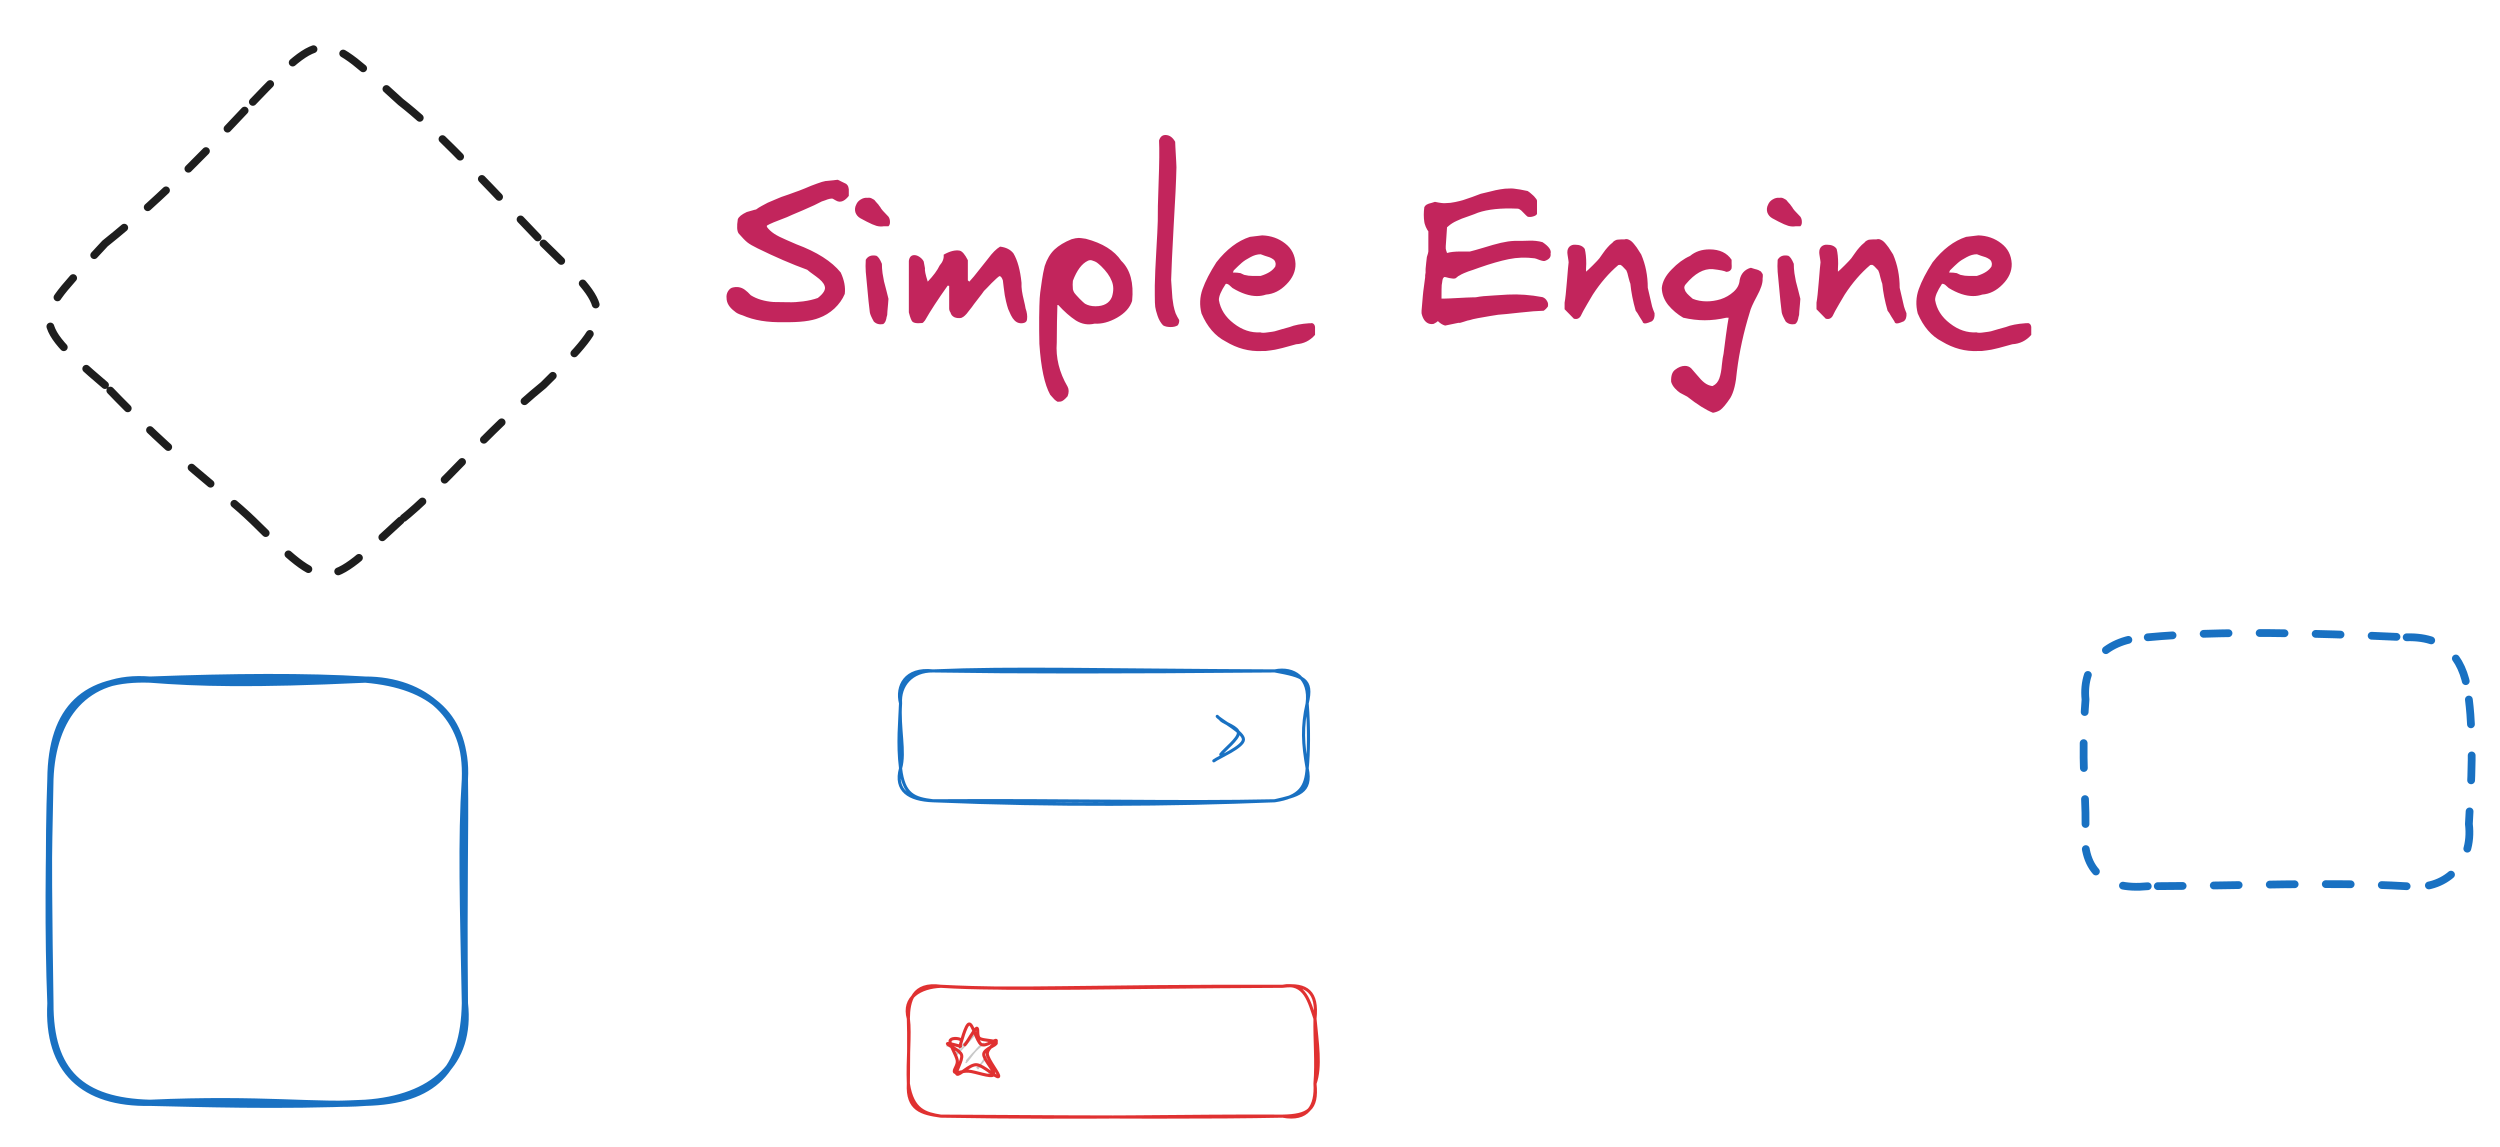 <?xml version="1.0" encoding="UTF-8" standalone="no"?>
<svg
   version="1.1"
   viewBox="0 0 803.4 368.684"
   width="803.4"
   height="368.684"
   id="svg10"
   sodipodi:docname="doc.svg"
   inkscape:version="1.3.2 (091e20e, 2023-11-25, custom)"
   xmlns:inkscape="http://www.inkscape.org/namespaces/inkscape"
   xmlns:sodipodi="http://sodipodi.sourceforge.net/DTD/sodipodi-0.dtd"
   xmlns="http://www.w3.org/2000/svg"
   xmlns:svg="http://www.w3.org/2000/svg">
  <sodipodi:namedview
     id="namedview10"
     pagecolor="#ffffff"
     bordercolor="#000000"
     borderopacity="0.25"
     inkscape:showpageshadow="2"
     inkscape:pageopacity="0.0"
     inkscape:pagecheckerboard="0"
     inkscape:deskcolor="#d1d1d1"
     inkscape:zoom="1.2932533"
     inkscape:cx="401.31348"
     inkscape:cy="184.41862"
     inkscape:window-width="1920"
     inkscape:window-height="991"
     inkscape:window-x="-9"
     inkscape:window-y="-9"
     inkscape:window-maximized="1"
     inkscape:current-layer="g3" />
  <!-- svg-source:excalidraw -->
  <defs
     id="defs1">
    <style
       class="style-fonts"
       id="style1">
      @font-face {
        font-family: &quot;Virgil&quot;;
        src: url(&quot;https://unpkg.com/revedraw@1.0.0-alpha.10/dist/excalidraw-assets/Virgil.woff2&quot;);
      }
      @font-face {
        font-family: &quot;Cascadia&quot;;
        src: url(&quot;https://unpkg.com/revedraw@1.0.0-alpha.10/dist/excalidraw-assets/Cascadia.woff2&quot;);
      }
    </style>
  </defs>
  <g
     stroke-linecap="round"
     transform="translate(10 10) rotate(0 94.2 90)"
     id="g1">
    <path
       d="M118.75 22.75 M118.75 22.75 C129 30.72, 139.28 41.56, 164.65 68.25 M164.65 68.25 C186.79 89.92, 188.48 90.21, 164.65 113.75 M164.65 113.75 C145.74 129.13, 131.91 146.86, 118.75 157.25 M118.75 157.25 C94.41 179.65, 95.26 180.92, 71.25 157.25 M71.25 157.25 C60.5 146.91, 47.88 139.04, 23.75 113.75 M23.75 113.75 C-1.84 91.93, 1.55 92.49, 23.75 68.25 M23.75 68.25 C43.42 52.56, 58.98 35.77, 71.25 22.75 M71.25 22.75 C94.39 -1.37, 93.78 0.07, 118.75 22.75"
       stroke="#1e1e1e"
       stroke-width="2.5"
       fill="none"
       stroke-dasharray="8 10"
       id="path1" />
  </g>
  <g
     stroke-linecap="round"
     transform="translate(16.2 218.4) rotate(0 66.6 68)"
     id="g2">
    <path
       d="M32 0 M32 0 C47.49 1.21, 64.67 1.73, 101.2 0 M32 0 C58.49 -1.01, 82.63 -1.18, 101.2 0 M101.2 0 C122.62 1.87, 133.91 11.89, 133.2 32 M101.2 0 C120.28 -0.01, 134.37 12.26, 133.2 32 M133.2 32 C133.48 47.9, 132.83 65.59, 133.2 104 M133.2 32 C131.89 51.56, 132.58 72.74, 133.2 104 M133.2 104 C132.81 125.68, 123.24 135.45, 101.2 136 M133.2 104 C135.35 123.27, 122.95 134.5, 101.2 136 M101.2 136 C86.23 137.21, 68.06 134.35, 32 136 M101.2 136 C74.29 137.27, 45.69 136.29, 32 136 M32 136 C10.09 135.4, -0.09 126.16, 0 104 M32 136 C10.66 136.41, -1.17 125.65, 0 104 M0 104 C-0.89 81.85, -0.59 57.6, 0 32 M0 104 C-0.36 78.95, -0.82 53.16, 0 32 M0 32 C0.75 12.16, 11.18 -1.69, 32 0 M0 32 C0.2 8.76, 11.53 -0.75, 32 0"
       stroke="#1971c2"
       stroke-width="2"
       fill="none"
       id="path2" />
  </g>
  <g
     transform="translate(208.766 77.434) rotate(0 225.197 42.623)"
     id="g3">
    <path
       d="m 24.721,18.325 q -0.136,-1.159 0.477,-2.182 0.682,-1.091 1.705,-1.228 2.387,-0.477 4.16,1.159 0.273,0.136 1.432,1.364 2.932,1.841 7.297,2.182 2.591,0 4.774,0.068 2.251,0.068 4.774,-0.273 2.591,-0.341 4.706,-1.091 2.864,-2.251 2.182,-3.887 Q 55.819,13.074 53.432,11.369 51.045,9.664 50.636,9.254 43.134,6.527 34.678,2.367 32.427,1.275 31.404,0.457 30.381,-0.361 28.608,-2.407 q -0.818,-1.159 -0.273,-4.569 0.409,-1.159 2.864,-2.319 0.068,0 1.432,-0.409 1.364,-0.409 1.569,-0.409 0.818,-0.614 1.841,-1.159 1.091,-0.614 1.91,-1.023 0.887,-0.409 2.251,-0.955 1.432,-0.614 2.114,-0.887 0.75,-0.273 2.387,-0.818 1.705,-0.614 2.251,-0.818 0.682,-0.205 2.864,-1.091 2.182,-0.955 3.955,-1.569 1.841,-0.682 2.728,-0.818 l 3.955,-0.409 2.66,1.296 q 0.614,0.477 0.75,1.091 0.205,0.546 0.136,1.5 0,0.955 0,1.296 -1.773,2.251 -3.478,1.773 -0.136,0 -0.887,-0.409 -0.75,-0.477 -0.818,-0.477 -0.409,-0.068 -1.023,0.068 -0.614,0.136 -1.432,0.477 -0.75,0.273 -1.023,0.341 -1.841,1.023 -6.138,2.864 -4.228,1.773 -5.047,2.182 -5.319,1.978 -6.479,2.728 v 0.409 q 0.887,1.228 2.319,2.182 1.432,0.955 4.024,2.046 2.591,1.091 3.137,1.364 9.889,3.683 14.253,9.07 1.705,3.683 1.296,6.888 -1.091,2.591 -3.342,4.706 -2.251,2.046 -4.91,3.001 -3.751,1.5 -11.253,1.364 -7.911,0.205 -13.298,-2.182 -1.841,-0.546 -2.591,-1.296 -2.591,-1.91 -2.591,-4.296 z m 41.669,-30.007 q 0.409,-1.023 1.432,-1.637 1.091,-0.682 2.251,-0.546 0.409,-0.068 0.75,0 0.341,0.068 0.682,0.273 0.409,0.205 0.614,0.341 0.205,0.136 0.546,0.614 0.409,0.477 0.546,0.614 0.136,0.068 0.546,0.682 l 0.409,0.546 q 0.273,0.682 2.591,3.001 0.477,0.682 0.477,1.637 0.068,0.887 -0.477,1.432 h -1.5 q -1.159,0.205 -2.387,-0.136 -1.159,-0.341 -3.137,-1.364 -1.91,-1.023 -2.046,-1.091 -1.159,-0.682 -1.569,-1.91 -0.341,-1.296 0.273,-2.455 z m 4.365,34.576 q -0.136,-0.818 -0.409,-3.546 -0.273,-2.796 -0.546,-5.797 -0.273,-3.069 -0.341,-3.614 -0.136,-1.841 0,-3.887 1.023,-1.773 3.41,-1.296 0.887,0.409 1.773,2.591 0,1.432 0.205,3.001 0.273,1.569 0.477,2.66 0.273,1.091 0.75,2.864 0.477,1.773 0.682,2.728 0,0.546 -0.136,1.773 -0.068,1.159 -0.205,2.251 -0.068,1.091 -0.068,1.159 -0.068,0.205 -0.205,0.75 -0.068,0.546 -0.205,0.887 -0.068,0.341 -0.341,0.75 -0.205,0.341 -0.546,0.546 -1.841,0.341 -3.001,-0.818 -1.159,-2.046 -1.296,-3.001 z M 88.076,6.595 88.485,8.777 q -0.205,0.887 0.887,4.296 2.728,-2.864 3.819,-5.183 1.5,-1.705 1.296,-3.478 3.001,-1.705 5.183,-1.296 1.228,0.341 2.592,3.069 v 6.479 l 0.477,0.409 q 1.296,-1.364 3.342,-4.024 2.114,-2.66 2.66,-3.342 2.046,-2.796 3.887,-3.887 2.864,0.341 4.296,2.182 1.978,3.342 2.591,9.479 -0.068,1.228 0.136,2.591 0.205,1.364 0.614,3.001 0.409,1.637 0.546,2.591 0.682,1.91 0.477,3.478 -0.068,0.887 -0.887,1.159 -0.818,0.273 -1.705,0.068 -1.5,-0.341 -2.591,-2.523 -0.477,-1.023 -0.887,-1.978 -0.341,-1.023 -0.682,-2.455 -0.273,-1.5 -0.409,-1.978 -0.068,-0.477 -0.341,-2.523 -0.273,-2.114 -0.273,-2.251 -0.477,-1.364 -1.091,-1.364 -0.273,0.136 -1.023,0.818 -0.75,0.682 -1.5,1.432 -0.682,0.682 -1.5,1.569 -0.818,0.818 -0.955,0.955 l -0.682,0.955 -2.523,3.273 -0.682,0.955 q -0.273,0.273 -1.023,1.296 -0.682,0.955 -1.228,1.432 -0.477,0.477 -1.159,0.75 -1.159,0.205 -2.182,-0.205 -1.023,-0.477 -1.296,-1.569 -0.409,-0.546 -0.409,-1.296 v -7.229 h -0.136 q -0.273,-0.136 -0.341,-0.068 -4.706,6.615 -7.297,11.184 -0.614,0.818 -0.887,0.818 -2.932,0.341 -3.41,-0.818 -0.205,-0.341 -0.546,-1.364 -0.341,-1.091 -0.341,-1.228 V 6.39 q 0.273,-1.841 1.773,-1.841 0.818,0 1.705,0.614 0.887,0.614 1.296,1.432 z M 126.948,8.095 q 1.091,-3.342 3.137,-5.319 2.114,-1.978 5.524,-3.342 1.432,-0.409 2.319,-0.409 0.477,0 2.251,0.273 8.047,2.114 11.389,7.093 4.365,4.228 3.478,12.889 -1.023,3.205 -4.842,5.388 -3.751,2.114 -7.229,1.91 -3.137,0.75 -6.001,-1.023 -2.796,-1.841 -5.66,-4.978 h -0.273 q 0,0.614 -0.136,5.251 -0.068,4.569 -0.068,6.82 -0.546,7.297 3.478,14.185 0.682,1.296 0,3.069 -1.364,1.569 -2.182,1.705 -0.546,0.068 -0.818,0.068 -0.273,0.068 -0.75,-0.341 -0.477,-0.341 -0.682,-0.614 -0.205,-0.205 -0.614,-0.682 -0.409,-0.477 -0.546,-0.614 -2.728,-4.91 -3.478,-16.367 0,-0.546 -0.068,-4.092 0,-3.478 0,-4.365 0,-0.887 0.068,-3.683 0.068,-2.864 0.273,-4.365 0.205,-1.569 0.546,-3.887 0.341,-2.387 0.887,-4.569 z m 9.548,8.593 q 0.273,0.409 1.637,1.841 1.364,1.364 1.773,1.637 1.432,0.818 3.342,0.818 4.092,0 5.319,-3.001 0.887,-2.864 -0.068,-5.115 -0.887,-2.319 -3.41,-4.774 -0.887,-0.818 -1.364,-1.159 -0.477,-0.341 -1.364,-0.614 -0.818,-0.341 -1.569,0.068 -2.864,1.364 -4.774,6.411 0,0.341 -0.068,1.228 0,0.887 0.068,1.5 0.136,0.614 0.477,1.159 z m 25.847,-2.455 q 0.068,-4.092 0.477,-10.98 0.409,-6.956 0.477,-9.684 -0.068,-3.342 0.273,-12.48 0.341,-9.138 0.136,-13.367 0.546,-1.773 2.046,-1.773 1.91,0 3.137,2.182 0,0.887 0.068,1.637 l 0.273,4.91 q 0.068,0.75 0.068,1.637 -0.136,6.411 -0.887,18.754 -0.682,12.344 -0.818,17.459 0.068,0.955 0.205,2.932 0.136,1.978 0.205,2.932 0.136,0.887 0.341,2.319 0.273,1.364 0.682,2.523 0.477,1.091 1.159,2.182 0.068,0.955 -0.477,1.705 -0.887,0.546 -2.251,0.546 -1.569,0 -2.455,-0.546 -1.159,-1.228 -1.773,-3.069 -0.614,-1.841 -0.75,-2.864 -0.136,-1.023 -0.136,-3.751 0,-2.796 0,-3.205 z m 19.777,-7.365 q 4.91,-6.274 10.775,-8.184 3.751,-0.477 3.955,-0.477 4.228,0.136 7.365,2.591 3.137,2.387 3.342,6.547 0.068,3.614 -2.932,6.615 -2.932,3.001 -6.547,3.273 -1.364,0.477 -2.932,0.477 -3.546,0 -7.843,-2.591 -1.296,-1.296 -1.705,-1.296 -0.273,-0.136 -0.477,0 -2.251,3.41 -2.182,5.183 0.75,4.433 4.774,7.502 4.024,3.137 8.525,2.864 0.682,0.273 2.387,0 1.705,-0.205 2.251,-0.341 0.614,-0.136 2.319,-0.682 1.773,-0.477 2.455,-0.682 2.387,-0.955 6.342,-1.228 h 0.477 q 0.477,-0.136 0.887,0.205 0.409,0.341 0.477,1.023 v 2.523 q -2.455,2.796 -6.07,3.001 -0.75,0.205 -2.728,0.75 -1.91,0.546 -2.932,0.75 -0.955,0.273 -2.591,0.477 -1.569,0.273 -2.864,0.205 -6.001,0.273 -11.525,-3.069 -5.047,-2.591 -7.774,-9.002 -1.023,-4.024 0.341,-7.843 1.364,-3.819 4.433,-8.593 z m 5.319,3.273 q 1.432,0 2.455,0.205 0.614,0.341 1.159,0.546 0.614,0.136 1.432,0.273 0.887,0.068 1.159,0.068 0.273,0 1.432,0 1.228,0 1.296,0 3.546,-1.091 4.706,-3.069 0.205,-0.75 0,-1.296 -0.136,-0.614 -0.75,-1.023 -0.614,-0.409 -1.159,-0.614 -0.546,-0.205 -1.5,-0.477 -0.887,-0.341 -1.296,-0.477 -1.637,0 -3.342,0.955 -1.705,0.887 -2.728,1.773 -1.023,0.887 -2.591,2.455 0,0.068 -0.136,0.341 -0.136,0.205 -0.136,0.341 z m 60.627,12.276 q 0,-0.409 0.205,-2.387 0.205,-2.046 0.205,-2.387 l 0.136,-1.364 0.614,-4.637 q 0,-0.273 0,-0.546 0.068,-0.341 0.068,-0.546 0.068,-0.205 0.068,-0.273 V 8.982 q 0,-0.409 0.205,-2.046 0.205,-1.637 0.205,-1.773 0.477,-1.432 0.477,-1.773 v -6.479 q -0.273,-0.273 -0.818,-1.432 -0.477,-1.228 -0.477,-1.569 -0.341,-2.251 0,-4.774 0.205,-0.477 0.75,-0.818 0.614,-0.341 1.569,-0.546 0.955,-0.273 1.091,-0.341 2.523,0.546 3.478,0.409 1.432,0 3.001,-0.341 1.637,-0.341 2.523,-0.614 0.955,-0.341 3.001,-1.023 2.046,-0.75 2.728,-1.023 0.887,-0.205 2.864,-0.682 2.046,-0.546 3.41,-0.75 1.432,-0.273 3.205,-0.273 0.75,-0.068 3.205,0.341 l 2.387,0.477 0.682,0.477 q 0.682,0.546 1.023,0.887 0.341,0.273 0.75,0.818 0.477,0.477 0.546,0.887 v 4.296 q -0.273,0.546 -1.296,0.818 -0.955,0.273 -1.705,0.068 -0.273,-0.136 -1.5,-1.432 -1.159,-1.296 -1.978,-1.159 -7.638,-0.341 -12.48,1.296 -0.75,0.341 -3.069,1.159 -2.319,0.75 -3.819,1.5 -1.5,0.682 -2.591,1.637 l -0.477,0.409 q 0,0.477 -0.205,3.069 -0.205,2.591 -0.205,3.001 v 0.477 q -0.068,0.205 0.136,0.887 0.273,0.682 0.273,0.818 1.569,-0.477 4.365,-0.477 h 3.001 q 1.159,-0.273 4.365,-1.228 3.273,-1.023 5.592,-1.569 2.387,-0.546 4.296,-0.614 0.682,0 2.182,0 1.5,-0.068 2.455,-0.068 1.023,-0.068 2.251,0.068 1.296,0.136 2.182,0.409 3.069,2.046 2.591,3.683 0.273,1.569 -1.773,2.319 -0.409,0.205 -1.773,-0.273 -1.364,-0.546 -1.637,-0.546 -4.228,-0.546 -8.252,0.273 -4.024,0.818 -9.479,2.728 -0.75,0.273 -1.91,0.682 -1.091,0.341 -1.637,0.546 -0.546,0.205 -1.364,0.546 -0.818,0.341 -1.569,0.818 l -0.273,0.136 -0.75,0.614 -0.273,0.136 q -0.614,0.136 -1.91,-0.136 -1.228,-0.341 -1.5,-0.341 -0.341,0.136 -0.546,0.614 -0.136,0.477 -0.205,1.159 -0.068,0.614 -0.136,0.818 -0.068,0.682 -0.068,4.365 h 0.75 q 1.159,0 1.978,-0.068 l 5.319,-0.273 q 0.818,-0.068 1.978,-0.068 1.228,0 1.296,-0.068 1.569,-0.341 5.592,-0.546 4.024,-0.273 4.365,-0.273 5.388,-0.273 11.184,0.818 0.955,0.341 1.432,1.228 0.546,0.818 0.273,1.841 -0.546,0.75 -1.296,1.296 -2.864,0.068 -7.774,0.614 -4.842,0.546 -6.888,0.682 -0.477,0.068 -2.591,0.409 -2.046,0.341 -3.887,0.682 -1.841,0.341 -2.591,0.614 -0.614,0.068 -1.978,0.546 -1.296,0.477 -1.705,0.341 l -4.296,0.887 q -1.228,-0.341 -2.319,-1.432 -0.409,0.409 -1.364,0.887 -1.841,0.341 -3.001,-1.228 -0.614,-0.887 -0.887,-2.182 z M 311.286,7.754 q -4.501,3.819 -8.184,9.479 -0.136,0.273 -1.773,3.001 -1.569,2.66 -2.114,3.887 -0.75,1.228 -2.182,0.887 l -3.001,-3.069 v -2.114 q 0.341,-1.773 0.75,-6.888 0.409,-5.115 0.546,-6.07 0,-0.341 -0.068,-0.614 l -0.273,-1.773 q -0.068,-0.273 -0.068,-0.614 V 3.594 q 0,-1.091 0.682,-1.773 0.75,-0.682 1.841,-0.614 2.182,0 3.069,1.364 0.477,1.841 0.477,4.774 0,0.614 -0.068,1.569 0,0.887 0,0.955 0.546,-0.409 2.182,-2.046 1.705,-1.705 2.114,-2.251 0.477,-0.614 1.159,-1.637 0.75,-1.091 1.432,-1.841 0.682,-0.818 1.637,-1.569 0.341,-0.477 0.818,-0.682 0.477,-0.273 0.887,-0.273 0.477,-0.068 1.023,-0.068 0.546,0 1.091,0 0.75,-0.273 1.5,0.136 0.818,0.341 1.705,1.5 0.887,1.091 1.091,1.5 0.273,0.409 1.091,1.705 2.114,4.91 2.114,10.707 l 1.296,5.592 q 0,0.205 0.409,1.364 0.477,1.159 0.477,1.228 0.136,1.841 -0.887,2.591 -0.205,0.068 -1.023,0.409 -0.75,0.273 -1.159,0.273 -0.682,0 -0.818,-0.682 -0.136,-0.205 -0.955,-1.5 -0.75,-1.364 -1.228,-1.91 -1.296,-4.501 -1.705,-8.661 -0.205,-0.477 -0.614,-2.046 -0.341,-1.637 -0.682,-2.251 -1.432,-1.637 -1.91,-1.773 -0.546,0 -0.682,0.068 z m 18.277,33.621 q 1.569,-1.228 3.137,-1.228 1.228,0 2.046,0.818 0.341,0.341 1.773,2.046 1.432,1.773 2.523,2.591 1.091,0.818 2.387,1.023 0.205,0 0.273,-0.068 1.432,-0.682 2.046,-2.387 0.614,-1.705 0.818,-4.296 0.273,-2.591 0.546,-3.614 0.273,-1.773 0.75,-5.797 0.546,-4.024 0.887,-5.797 h -0.75 q -3.546,0.818 -6.956,0.818 -3.273,0 -6.888,-0.818 -2.796,-1.637 -4.842,-4.092 -1.978,-2.523 -2.046,-5.456 0.273,-3.001 3.137,-5.933 2.864,-3.001 5.933,-4.365 2.523,-2.114 6.274,-2.114 4.842,0 7.093,3.342 0,0.409 0,1.296 0.068,0.818 0,1.296 0,0.409 -0.409,0.818 -0.409,0.409 -1.296,0.477 -0.818,-0.477 -4.433,-0.887 -4.296,-0.273 -8.525,4.774 -0.341,0.341 -0.477,0.75 -0.136,0.409 0,0.818 0.136,0.409 0.273,0.75 0.205,0.341 0.546,0.75 0.409,0.341 0.614,0.614 0.273,0.205 0.682,0.614 0.409,0.341 0.546,0.477 2.046,0.818 4.501,0.818 2.182,0 4.433,-0.682 2.319,-0.75 4.16,-2.387 1.841,-1.637 1.978,-3.819 0.614,-3.001 3.478,-3.887 h 0.205 q 0.136,0.068 0.614,0.205 0.546,0.136 0.682,0.205 0.136,0 0.546,0.136 0.409,0.136 0.546,0.205 0.205,0.068 0.477,0.273 0.341,0.136 0.409,0.341 0.136,0.136 0.273,0.409 0.205,0.205 0.205,0.477 0,0.205 0,0.546 0,0.341 -0.068,0.682 0.136,2.046 -1.841,5.66 -1.91,3.546 -2.251,5.047 -3.001,9.684 -4.16,19.027 -0.477,5.865 -2.114,8.593 -2.046,3.069 -3.342,3.955 -1.023,0.614 -2.251,0.818 -3.41,-1.364 -8.252,-5.183 -1.5,-0.75 -2.319,-1.228 -0.75,-0.477 -1.637,-1.432 -0.887,-0.955 -1.228,-2.114 -0.136,-2.864 1.296,-3.887 z m 29.87,-53.058 q 0.409,-1.023 1.432,-1.637 1.091,-0.682 2.251,-0.546 0.409,-0.068 0.75,0 0.341,0.068 0.682,0.273 0.409,0.205 0.614,0.341 0.205,0.136 0.546,0.614 0.409,0.477 0.546,0.614 0.136,0.068 0.546,0.682 l 0.409,0.546 q 0.273,0.682 2.591,3.001 0.477,0.682 0.477,1.637 0.068,0.887 -0.477,1.432 h -1.5 q -1.159,0.205 -2.387,-0.136 -1.159,-0.341 -3.137,-1.364 -1.91,-1.023 -2.046,-1.091 -1.159,-0.682 -1.569,-1.91 -0.341,-1.296 0.273,-2.455 z m 4.365,34.576 q -0.136,-0.818 -0.409,-3.546 -0.273,-2.796 -0.546,-5.797 -0.273,-3.069 -0.341,-3.614 -0.136,-1.841 0,-3.887 1.023,-1.773 3.41,-1.296 0.887,0.409 1.773,2.591 0,1.432 0.205,3.001 0.273,1.569 0.477,2.66 0.273,1.091 0.75,2.864 0.477,1.773 0.682,2.728 0,0.546 -0.136,1.773 -0.068,1.159 -0.205,2.251 -0.068,1.091 -0.068,1.159 -0.068,0.205 -0.205,0.75 -0.068,0.546 -0.205,0.887 -0.068,0.341 -0.341,0.75 -0.205,0.341 -0.546,0.546 -1.841,0.341 -3.001,-0.818 -1.159,-2.046 -1.296,-3.001 z M 392.236,7.754 q -4.501,3.819 -8.184,9.479 -0.136,0.273 -1.773,3.001 -1.569,2.66 -2.114,3.887 -0.75,1.228 -2.182,0.887 l -3.001,-3.069 v -2.114 q 0.341,-1.773 0.75,-6.888 0.409,-5.115 0.546,-6.07 0,-0.341 -0.068,-0.614 l -0.273,-1.773 q -0.068,-0.273 -0.068,-0.614 V 3.594 q 0,-1.091 0.682,-1.773 0.75,-0.682 1.841,-0.614 2.182,0 3.069,1.364 0.477,1.841 0.477,4.774 0,0.614 -0.068,1.569 0,0.887 0,0.955 0.546,-0.409 2.182,-2.046 1.705,-1.705 2.114,-2.251 0.477,-0.614 1.159,-1.637 0.75,-1.091 1.432,-1.841 0.682,-0.818 1.637,-1.569 0.341,-0.477 0.818,-0.682 0.477,-0.273 0.887,-0.273 0.477,-0.068 1.023,-0.068 0.546,0 1.091,0 0.75,-0.273 1.5,0.136 0.818,0.341 1.705,1.5 0.887,1.091 1.091,1.5 0.273,0.409 1.091,1.705 2.114,4.91 2.114,10.707 l 1.296,5.592 q 0,0.205 0.409,1.364 0.477,1.159 0.477,1.228 0.136,1.841 -0.887,2.591 -0.205,0.068 -1.023,0.409 -0.75,0.273 -1.159,0.273 -0.682,0 -0.818,-0.682 -0.136,-0.205 -0.955,-1.5 -0.75,-1.364 -1.228,-1.91 -1.296,-4.501 -1.705,-8.661 -0.205,-0.477 -0.614,-2.046 -0.341,-1.637 -0.682,-2.251 -1.432,-1.637 -1.91,-1.773 -0.546,0 -0.682,0.068 z m 20.05,-0.887 q 4.91,-6.274 10.775,-8.184 3.751,-0.477 3.955,-0.477 4.228,0.136 7.365,2.591 3.137,2.387 3.342,6.547 0.068,3.614 -2.932,6.615 -2.932,3.001 -6.547,3.273 -1.364,0.477 -2.932,0.477 -3.546,0 -7.843,-2.591 -1.296,-1.296 -1.705,-1.296 -0.273,-0.136 -0.477,0 -2.251,3.41 -2.182,5.183 0.75,4.433 4.774,7.502 4.024,3.137 8.525,2.864 0.682,0.273 2.387,0 1.705,-0.205 2.251,-0.341 0.614,-0.136 2.319,-0.682 1.773,-0.477 2.455,-0.682 2.387,-0.955 6.342,-1.228 h 0.477 q 0.477,-0.136 0.887,0.205 0.409,0.341 0.477,1.023 v 2.523 q -2.455,2.796 -6.07,3.001 -0.75,0.205 -2.728,0.75 -1.91,0.546 -2.932,0.75 -0.955,0.273 -2.591,0.477 -1.569,0.273 -2.864,0.205 -6.001,0.273 -11.525,-3.069 -5.047,-2.591 -7.774,-9.002 -1.023,-4.024 0.341,-7.843 1.364,-3.819 4.433,-8.593 z m 5.319,3.273 q 1.432,0 2.455,0.205 0.614,0.341 1.159,0.546 0.614,0.136 1.432,0.273 0.887,0.068 1.159,0.068 0.273,0 1.432,0 1.228,0 1.296,0 3.546,-1.091 4.706,-3.069 0.205,-0.75 0,-1.296 -0.136,-0.614 -0.75,-1.023 -0.614,-0.409 -1.159,-0.614 -0.546,-0.205 -1.5,-0.477 -0.887,-0.341 -1.296,-0.477 -1.637,0 -3.342,0.955 -1.705,0.887 -2.728,1.773 -1.023,0.887 -2.591,2.455 0,0.068 -0.136,0.341 -0.136,0.205 -0.136,0.341 z"
       id="text2"
       style="font-size:68.197px;font-family:'Virgil 3 YOFF';-inkscape-font-specification:'Virgil 3 YOFF, Normal';dominant-baseline:text-before-edge;white-space:pre;fill:#c2255c"
       aria-label="Simple Engine" />
  </g>
  <g
     stroke-linecap="round"
     transform="translate(289.402 215.607) rotate(0 65.336 20.866)"
     id="g4">
    <path
       d="M10.43 0 M10.43 0 C38.64 0.44, 67.66 0.44, 120.24 0 M10.43 0 C36.29 -1.11, 63.68 -0.24, 120.24 0 M120.24 0 C126.38 -1.28, 131.7 2.32, 130.67 10.43 M120.24 0 C129.46 1.72, 132.59 2.58, 130.67 10.43 M130.67 10.43 C128.96 17.97, 129.27 23.34, 130.67 31.3 M130.67 10.43 C131.32 18.44, 131.15 26.82, 130.67 31.3 M130.67 31.3 C132.31 39.18, 127.58 40.02, 120.24 41.73 M130.67 31.3 C130.28 37.14, 128.43 40.52, 120.24 41.73 M120.24 41.73 C86.2 43.09, 50.35 43.39, 10.43 41.73 M120.24 41.73 C89.06 42.43, 55.58 41.44, 10.43 41.73 M10.43 41.73 C2.77 41.43, -1.96 38.5, 0 31.3 M10.43 41.73 C4.4 41, 0.99 39.87, 0 31.3 M0 31.3 C1.54 26.06, -0.6 18.32, 0 10.43 M0 31.3 C-1.01 23.35, -0.2 16.04, 0 10.43 M0 10.43 C-1.41 4.92, 1.53 -1.01, 10.43 0 M0 10.43 C-0.4 4.71, 3.49 -0.09, 10.43 0"
       stroke="#1971c2"
       stroke-width="1"
       fill="none"
       id="path3" />
  </g>
  <g
     stroke-linecap="round"
     id="g6">
    <g
       transform="translate(387.945 233.307) rotate(270 6.889 4.049)"
       id="g5">
      <path
         d="M-0.26 -0.71 C0.87 0.76, 4.15 8.62, 6.53 8.81 C8.91 8.99, 12.6 1.61, 14.04 0.38 M1.8 1.53 C3.31 2.67, 6.79 7.18, 8.64 7.18 C10.49 7.19, 11.74 2.87, 12.91 1.55"
         stroke="#1971c2"
         stroke-width="1"
         fill="none"
         id="path4" />
    </g>
  </g>
  <mask
     id="mask6" />
  <g
     stroke-linecap="round"
     id="g8">
    <g
       transform="translate(309.602 335.361) rotate(0 3.094 2.191)"
       fill-rule="evenodd"
       id="g7">
      <path
         d="M-5.23 0.75 C-5.23 0.75, -5.23 0.75, -5.23 0.75 M-5.23 0.75 C-5.23 0.75, -5.23 0.75, -5.23 0.75 M-2.25 3.02 C0.18 -0.59, 3.08 -2.22, 4.03 -3.74 M-2.33 3.74 C0.65 0.44, 2.91 -1.81, 4.61 -4.09 M1.09 5.44 C2.49 3.96, 2.61 3.34, 6.49 -0.03 M0.88 6.06 C2.43 4.43, 3.61 2.21, 5.86 0.31 M4.69 8.03 C5.61 6.72, 6.19 5.81, 7.49 3.77 M4.39 7.71 C5.48 6.74, 6.26 5.96, 7.74 4.14 M8.13 9.86 C8.61 9.3, 9.18 8.6, 9.55 8.26 M8.24 9.69 C8.5 9.2, 9.01 8.91, 9.4 8.27"
         stroke="#c8c8c8"
         stroke-width="0.5"
         fill="none"
         id="path6" />
      <path
         d="M-1.15 0.95 C-0.8 0.02, 0.7 -6.18, 1.85 -6.3 C3 -6.41, 4.27 -0.63, 5.72 0.26 C7.18 1.15, 10.26 -1.48, 10.58 -0.97 C10.91 -0.45, 7.56 1.42, 7.68 3.35 C7.8 5.28, 11.87 10.05, 11.29 10.62 C10.7 11.2, 6.41 6.93, 4.19 6.8 C1.96 6.67, -1.27 10.35, -2.07 9.83 C-2.86 9.31, -0.07 5.28, -0.59 3.66 C-1.1 2.04, -5.09 0.55, -5.15 0.09 C-5.22 -0.38, -1.87 0.69, -0.95 0.86 M0.45 0.41 C1.21 -0.28, 3.4 -4.56, 4.2 -4.91 C4.99 -5.26, 4.14 -2.46, 5.2 -1.69 C6.26 -0.91, 10.35 -1.11, 10.57 -0.27 C10.8 0.57, 6.69 1.65, 6.53 3.38 C6.38 5.1, 10.46 9.14, 9.66 10.06 C8.85 10.97, 3.77 9.01, 1.7 8.87 C-0.38 8.72, -2.19 9.77, -2.8 9.19 C-3.41 8.62, -1.72 7.09, -1.97 5.43 C-2.22 3.77, -4.44 0.36, -4.3 -0.78 C-4.16 -1.91, -1.7 -1.7, -1.13 -1.37"
         stroke="#e03131"
         stroke-width="1"
         fill="none"
         id="path7" />
    </g>
  </g>
  <mask
     id="mask8" />
  <g
     stroke-linecap="round"
     transform="translate(291.912 316.952) rotate(0 65.336 20.866)"
     id="g9">
    <path
       d="M10.43 0 M10.43 0 C32.37 1.4, 56.52 -0.17, 120.24 0 M10.43 0 C37.31 1.38, 63.05 0.25, 120.24 0 M120.24 0 C128.14 -0.94, 131.6 1.86, 130.67 10.43 M120.24 0 C127.53 -1.5, 128.85 5.12, 130.67 10.43 M130.67 10.43 C131.37 18.13, 132.64 25.82, 130.67 31.3 M130.67 10.43 C130.54 17.18, 131.25 24.37, 130.67 31.3 M130.67 31.3 C131.15 38.54, 128.29 43.26, 120.24 41.73 M130.67 31.3 C131.54 39.67, 128.41 41.57, 120.24 41.73 M120.24 41.73 C97.09 42.19, 70.05 42.11, 10.43 41.73 M120.24 41.73 C89.38 41.54, 58.16 42.57, 10.43 41.73 M10.43 41.73 C4.25 40.86, -0.46 39.7, 0 31.3 M10.43 41.73 C5.58 40.94, 1.32 39.95, 0 31.3 M0 31.3 C-0.33 23.78, 0.66 15.24, 0 10.43 M0 31.3 C0.03 24.07, 0.21 15.74, 0 10.43 M0 10.43 C-1.91 3.57, 3.85 0.27, 10.43 0 M0 10.43 C0.05 4.73, 1.41 -1.24, 10.43 0"
       stroke="#e03131"
       stroke-width="1"
       fill="none"
       id="path8" />
  </g>
  <g
     stroke-linecap="round"
     transform="translate(670.2 204.8) rotate(0 61.6 40)"
     id="g10">
    <path
       d="M20 0 M20 0 C43.28 -2.18, 71.58 -1.48, 103.2 0 M103.2 0 C116.56 -0.35, 122.01 7.63, 123.2 20 M123.2 20 C124.74 32.59, 124.05 46.08, 123.2 60 M123.2 60 C124.72 72.7, 115.62 81.7, 103.2 80 M103.2 80 C78 78.5, 50.87 79.88, 20 80 M20 80 C5.88 81.43, -1.75 74.61, 0 60 M0 60 C0.16 50.68, -1.47 39.34, 0 20 M0 20 C-1.18 8.6, 6.69 0.36, 20 0"
       stroke="#1971c2"
       stroke-width="2.5"
       fill="none"
       stroke-dasharray="8 10"
       id="path9" />
  </g>
</svg>
